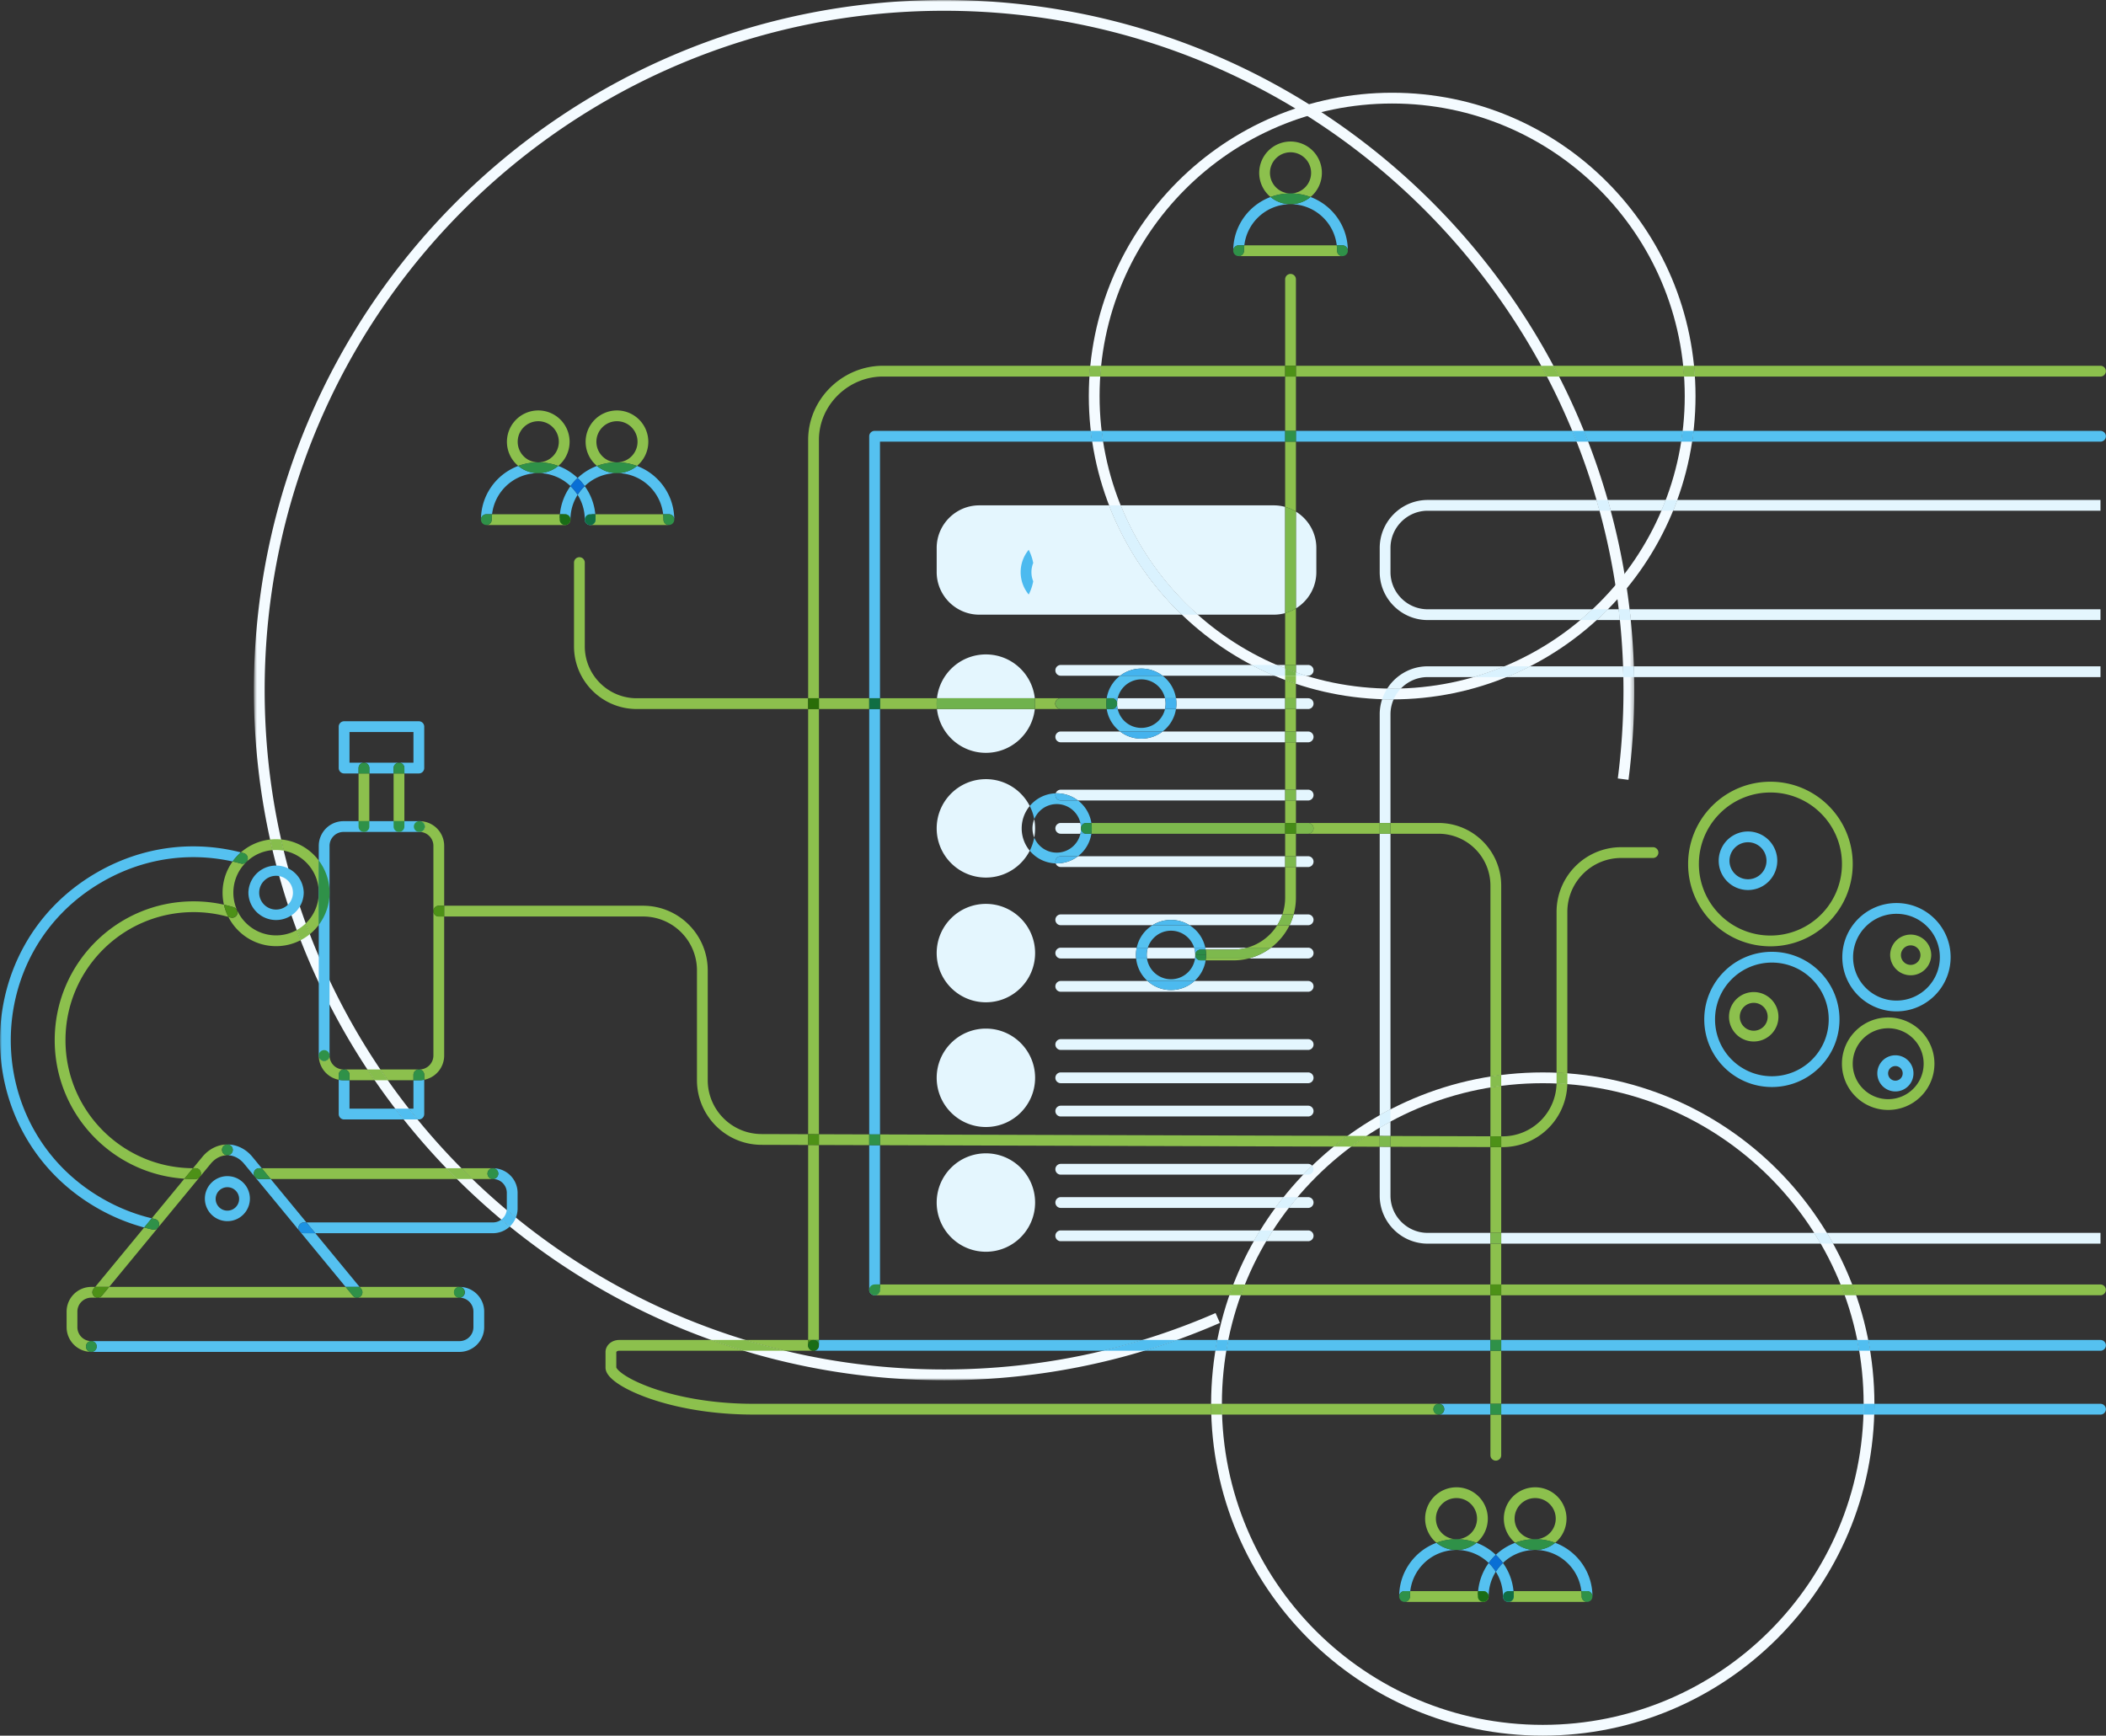 <svg width="586" height="483" viewBox="0 0 586 483" xmlns="http://www.w3.org/2000/svg" xmlns:xlink="http://www.w3.org/1999/xlink"><rect x="0" y="0" width="586" height="483" fill="#333333" stroke="none"/><defs><path id="a" d="M.643.001H384.74v384.097H.643V0z"/><path id="c" d="M0 483.999h585.966V1H0z"/></defs><g transform="translate(0 -1)" fill="none" fill-rule="evenodd"><path d="M470.283 111.217h-1.5c0 22.486-9.11 42.83-23.845 57.566-14.737 14.735-35.08 23.844-57.566 23.845-22.485 0-42.828-9.11-57.565-23.845-14.735-14.737-23.844-35.08-23.846-57.566.002-22.485 9.111-42.829 23.846-57.566 14.737-14.735 35.08-23.844 57.565-23.845 22.486.001 42.83 9.11 57.566 23.845 14.735 14.737 23.844 35.081 23.845 57.566h3c0-46.619-37.79-84.41-84.41-84.41-46.62.001-84.41 37.791-84.41 84.41 0 46.62 37.79 84.41 84.41 84.411 46.62 0 84.41-37.792 84.41-84.41h-1.5z" fill="#F4FBFF"/><g transform="translate(70 .999)"><mask id="b" fill="#fff"><use xlink:href="#a"/></mask><path d="M268.235 365.4c-23.137 10.097-48.682 15.697-75.544 15.698-52.209-.002-99.462-21.158-133.678-55.372C24.8 291.51 3.643 244.258 3.643 192.049c0-52.21 21.157-99.461 55.37-133.678C93.23 24.159 140.481 3 192.691 3c52.21 0 99.461 21.158 133.677 55.37 34.214 34.217 55.37 81.469 55.371 133.678 0 8.332-.539 16.538-1.584 24.583l2.976.387a193.912 193.912 0 0 0 1.608-24.97C384.74 85.983 298.757.002 192.691 0 86.625 0 .643 85.983.643 192.049s85.982 192.047 192.048 192.049c27.28 0 53.24-5.69 76.744-15.948l-1.199-2.75" fill="#F4FBFF" mask="url(#b)"/></g><path d="M520.06 391.717h-1.5c-.002 24.66-9.992 46.97-26.15 63.132-16.163 16.16-38.474 26.15-63.133 26.15-24.659 0-46.97-9.99-63.132-26.15-16.159-16.161-26.15-38.472-26.15-63.132.001-24.659 9.991-46.97 26.15-63.131 16.162-16.16 38.473-26.15 63.132-26.15 24.66 0 46.97 9.99 63.132 26.15 16.16 16.161 26.15 38.471 26.15 63.131h3c0-50.966-41.315-92.28-92.282-92.281-50.967 0-92.28 41.315-92.282 92.281.001 50.968 41.315 92.281 92.282 92.281s92.281-41.313 92.282-92.28h-1.5" fill="#F4FBFF"/><path d="M363.995 195.308h-3.4v3h3.4a1.5 1.5 0 0 0 0-3m-6.4 0H327.22a9.763 9.763 0 0 1 0 3h30.376v-3m-33.428 0h-13.173a6.794 6.794 0 0 0 0 3h13.173a6.78 6.78 0 0 0 .167-1.5h3-3c0-.516-.058-1.018-.167-1.5m-16.225 0H295.16l-.044.001h12.827m0 3h-12.83 12.83m56.052 6.259h-3.4v3h3.4a1.5 1.5 0 0 0 0-3m-6.4 0h-34.103a9.717 9.717 0 0 1-5.91 1.994 9.717 9.717 0 0 1-5.91-1.994H295.16a1.5 1.5 0 1 0 0 3h62.436v-3m-83.269-21.453c-7.055 0-12.864 5.336-13.611 12.194h27.223c-.747-6.857-6.556-12.194-13.612-12.194m13.612 15.193h-27.223c.747 6.856 6.556 12.193 13.61 12.193 7.057 0 12.866-5.337 13.613-12.193m76.056 22.45h-3.4v3h3.4a1.5 1.5 0 0 0 0-3m-6.4 0H295.16a1.5 1.5 0 0 0-1.42 1.01c.1-.002.2-.004.3-.004a9.71 9.71 0 0 1 5.91 1.994h57.646v-3m-56.97 9.26h-5.467a1.5 1.5 0 1 0 0 3h5.467a6.794 6.794 0 0 0 0-3m63.369 9.259h-3.4v3h3.4a1.5 1.5 0 0 0 0-3m-6.4 0H299.95a9.718 9.718 0 0 1-6.208 1.989 1.501 1.501 0 0 0 1.419 1.01h62.436v-3m-83.27-21.452c-7.562 0-13.692 6.131-13.692 13.693 0 7.562 6.13 13.693 13.692 13.693 5.323 0 9.936-3.036 12.202-7.47a9.716 9.716 0 0 1-2.242-6.223c0-2.365.842-4.533 2.242-6.22a13.691 13.691 0 0 0-12.202-7.473m13.457 11.145a6.711 6.711 0 0 0-.497 2.548c0 .904.176 1.763.497 2.548a13.8 13.8 0 0 0 0-5.096m76.211 26.498h-4.031a17.372 17.372 0 0 1-1.14 3h5.17a1.5 1.5 0 1 0 0-3m-7.168 0H295.16a1.5 1.5 0 1 0 0 3h25.529a9.713 9.713 0 0 1 5.146-1.466c1.889 0 3.652.537 5.146 1.466h24.415a14.358 14.358 0 0 0 1.43-3m7.169 9.26h-10.333a17.397 17.397 0 0 1-6.248 3h16.58a1.5 1.5 0 0 0 0-3m-16.972 0h-11.645c.037.174.069.35.097.527h7.666c1.346 0 2.647-.184 3.882-.527m-14.743 0H319.39a6.772 6.772 0 0 0-.24 3h13.368a6.772 6.772 0 0 0-.24-3m-15.986 0H295.16a1.5 1.5 0 1 0 0 3h20.97a9.783 9.783 0 0 1 .163-3m47.702 9.259h-31.617a9.723 9.723 0 0 1-6.543 2.521 9.723 9.723 0 0 1-6.543-2.52H295.16a1.5 1.5 0 1 0 0 3h68.835a1.5 1.5 0 0 0 0-3m-89.668-21.453c-7.562 0-13.692 6.13-13.692 13.693 0 7.562 6.13 13.693 13.692 13.693 7.563 0 13.693-6.131 13.693-13.693 0-7.562-6.13-13.693-13.693-13.693m89.668 37.642H295.16a1.5 1.5 0 1 0 0 3h68.835a1.5 1.5 0 1 0 0-3m0 9.259H295.16a1.5 1.5 0 1 0 0 3h68.835a1.5 1.5 0 0 0 0-3m0 9.26H295.16a1.5 1.5 0 1 0 0 3h68.835a1.5 1.5 0 0 0 0-3m-89.668-21.453c-7.562 0-13.692 6.13-13.692 13.693 0 7.562 6.13 13.693 13.692 13.693 7.563 0 13.693-6.13 13.693-13.693s-6.13-13.693-13.693-13.693m89.668 37.643H295.16a1.5 1.5 0 1 0 0 3h67.473a94.253 94.253 0 0 1 2.484-2.495 1.496 1.496 0 0 0-1.122-.505" fill="#E4F6FE"/><path d="M365.116 325.39a91.309 91.309 0 0 0-2.482 2.495h1.36a1.5 1.5 0 0 0 1.122-2.496" fill="#DAF2FE"/><path d="M363.995 334.144h-2.96a89.716 89.716 0 0 0-2.424 3h5.384a1.5 1.5 0 0 0 0-3m-6.842 0H295.16a1.5 1.5 0 1 0 0 3h59.694a91.57 91.57 0 0 1 2.299-3" fill="#E4F6FE"/><path d="M361.036 334.144h-3.883a91.57 91.57 0 0 0-2.3 3h3.758a89.716 89.716 0 0 1 2.425-3" fill="#DAF2FE"/><path d="M274.327 321.952c-7.562 0-13.692 6.13-13.692 13.692 0 7.563 6.13 13.694 13.692 13.694 7.563 0 13.693-6.131 13.693-13.694 0-7.562-6.13-13.692-13.693-13.692m80.101-180.321h-42.595a81.513 81.513 0 0 0 17.974 27.152 81.07 81.07 0 0 0 3.466 3.27h21.155c1.096 0 2.158-.15 3.167-.432v-29.557a11.75 11.75 0 0 0-3.167-.433m-45.82 0h-36.126c-6.517 0-11.848 5.331-11.848 11.847v6.727c0 6.516 5.331 11.848 11.848 11.848h56.375a84.52 84.52 0 0 1-20.249-30.422m51.987 1.743v26.936c3.4-2.089 5.681-5.844 5.681-10.105v-6.727c0-4.26-2.281-8.015-5.681-10.104" fill="#E4F6FE"/><path d="M311.833 141.631h-3.225a84.52 84.52 0 0 0 20.249 30.422h4.416a81.07 81.07 0 0 1-3.466-3.27 81.513 81.513 0 0 1-17.974-27.152" fill="#DAF2FE"/><path d="M584.465 186.422H454.627c.034 1.002.06 1.994.078 3h129.76v-3m-132.84 0h-25.882a83.664 83.664 0 0 1-6.545 3h32.507a186.46 186.46 0 0 0-.08-3m-33.02 0h-21.35c-4.723.003-8.884 2.477-11.258 6.194a78.7 78.7 0 0 0 3.823-.024l.127-.13c1.883-1.88 4.463-3.04 7.307-3.04h12.817a80.813 80.813 0 0 0 8.533-3m-34.02 9.16a13.313 13.313 0 0 0-.677 4.187v30.248h3V199.77c0-1.47.31-2.872.871-4.142l-.406.001c-.933 0-1.863-.016-2.789-.046m2.324 37.435h-3v78.323a91.073 91.073 0 0 1 3-1.625v-76.698m0 80.092a88.22 88.22 0 0 0-3 1.697v2.31l3 .01v-4.017m-3 7.007v13.622c.005 7.351 5.996 13.341 13.347 13.347h17.461v-2.999h-17.46c-2.845 0-5.425-1.162-7.308-3.042a10.307 10.307 0 0 1-3.04-7.306v-13.613l-3-.009m200.558 23.97h-76.134a90.882 90.882 0 0 1 1.736 3h74.398v-3m-79.66 0h-87.09v3h88.905a89.108 89.108 0 0 0-1.815-3" fill="#E4F6FE"/><path d="M425.744 186.422h-7.14a80.813 80.813 0 0 1-8.532 3h9.127a83.833 83.833 0 0 0 6.545-3m-35.923 6.17a83.009 83.009 0 0 1-3.823.024 13.322 13.322 0 0 0-1.414 2.966c.926.03 1.856.046 2.789.046h.405a10.438 10.438 0 0 1 2.043-3.036m64.806-6.17h-3.001c.034 1 .061 1.997.079 3h3.001a198.815 198.815 0 0 0-.079-3m-67.72 123.294a93.13 93.13 0 0 0-3 1.624v3.466a88.196 88.196 0 0 1 3-1.696v-3.394m121.425 34.37h-3.526a90.142 90.142 0 0 1 1.814 3h3.447a92.725 92.725 0 0 0-1.735-3" fill="#DAF2FE"/><path d="M584.465 140.131H466.7a82.228 82.228 0 0 1-1.159 3h118.924v-3m-120.966 0h-16.143c.285.996.562 1.997.831 3h14.103c.423-.99.826-1.99 1.21-3m-19.266 0h-46.98c-7.35.006-13.342 5.997-13.347 13.347v6.728c.005 7.35 5.996 13.341 13.347 13.347h42.484a80.704 80.704 0 0 0 3.374-3h-45.858a10.316 10.316 0 0 1-7.307-3.04 10.307 10.307 0 0 1-3.04-7.307v-6.728c0-2.844 1.16-5.424 3.04-7.306 1.883-1.88 4.463-3.04 7.307-3.04h47.826a198.24 198.24 0 0 0-.846-3m140.231 30.421h-131.03c.116.992.226 2.004.326 3h130.704v-3m-134.05 0h-3.006a84.152 84.152 0 0 1-3.12 3h6.457a197.845 197.845 0 0 0-.33-3" fill="#E4F6FE"/><path d="M466.7 140.131h-3.2a81.635 81.635 0 0 1-1.21 3h3.252c.404-.99.792-1.992 1.159-3m-19.292 30.422h-4.296a81.998 81.998 0 0 1-3.374 3h4.55a84.916 84.916 0 0 0 3.12-3m-.053-30.422h-3.122c.29.996.572 1.997.846 3h3.108c-.27-1.003-.547-2.004-.832-3m6.08 30.422h-3.021c.118.998.229 1.998.331 3h3.016c-.101-.996-.211-2.008-.326-3" fill="#DAF2FE"/><path d="M363.995 186.049h-3.4v2.073a79.84 79.84 0 0 0 2.828.927h.572a1.5 1.5 0 0 0 0-3m-6.4 0h-2.338c.773.332 1.554.653 2.339.962v-.962m-9.315 0H295.16a1.5 1.5 0 1 0 0 3h16.512a9.71 9.71 0 0 1 5.91-1.994 9.71 9.71 0 0 1 5.91 1.994h31.154a84.228 84.228 0 0 1-6.365-3" fill="#E4F6FE"/><path d="M355.257 186.049h-6.977a84.228 84.228 0 0 0 6.365 3h2.95v-2.038a82.47 82.47 0 0 1-2.338-.962m5.338 2.073v.927h2.828a79.84 79.84 0 0 1-2.828-.927" fill="#DAF2FE"/><path d="M363.995 343.404h-9.811a88.433 88.433 0 0 0-1.851 3h11.662a1.5 1.5 0 0 0 0-3m-13.357 0H295.16a1.5 1.5 0 1 0 0 3h53.708a93.623 93.623 0 0 1 1.77-3" fill="#E4F6FE"/><path d="M354.184 343.404h-3.546a91.794 91.794 0 0 0-1.77 3h3.464a90.095 90.095 0 0 1 1.852-3" fill="#DAF2FE"/><path d="M584.465 102.787H471.367c.1.996.18 1.994.244 3h112.854a1.5 1.5 0 0 0 0-3m-116.113 0h-36.104c.53.993 1.054 1.996 1.567 3h34.79a82.303 82.303 0 0 0-.253-3m-39.51 0h-68.247v3h69.844a182.888 182.888 0 0 0-1.598-3m-71.246 0h-51.202a82.303 82.303 0 0 0-.253 3h51.455v-3m-54.217 0h-57.7c-5.626 0-10.824 2.307-14.614 6.03-3.79 3.723-6.195 8.896-6.195 14.618v71.874h3v-71.874c.001-4.873 2.04-9.274 5.297-12.477 3.26-3.201 7.715-5.172 12.512-5.171h57.456c.063-1.006.145-2.004.244-3" fill="#8CC04D"/><path d="M471.367 102.787h-3.015c.102.994.187 1.996.253 3h3.006a84.607 84.607 0 0 0-.244-3m-164.974 0h-3.016c-.098.996-.18 1.994-.243 3h3.006c.066-1.004.151-2.006.253-3m125.856 0h-3.407c.54.993 1.074 1.996 1.598 3h3.375a181.381 181.381 0 0 0-1.566-3" fill="#86BD4D"/><path d="M227.87 198.308h-3V316.63l3 .01V198.31m-3 121.32v54.26h3v-54.25l-3-.01m1.754 57.26h-.509a1.527 1.527 0 0 0 .51 0" fill="#8CC04D"/><path d="M584.465 373.888h-64.628c.195.994.373 1.994.536 3h64.092a1.5 1.5 0 1 0 0-3m-67.687 0h-99.063v3h99.618a87.122 87.122 0 0 0-.555-3m-102.063 0h-72.94a89.595 89.595 0 0 0-.555 3h73.495v-3m-75.999 0h-11.224a191.416 191.416 0 0 1-9.082 3h19.77a89.49 89.49 0 0 1 .536-3m-20.753 0H227.87v1.521a1.5 1.5 0 0 1-1.245 1.48h80.322c3.716-.893 7.39-1.894 11.017-3" fill="#55C1F0"/><path d="M327.492 373.888h-9.53a188.097 188.097 0 0 1-11.016 3h11.464a191.04 191.04 0 0 0 9.082-3m192.345 0h-3.059c.202.994.387 1.994.555 3h3.04a92.11 92.11 0 0 0-.536-3m-178.062 0h-3.059a89.49 89.49 0 0 0-.536 3h3.04c.17-1.006.353-2.006.555-3" fill="#51BEF0"/><path d="M227.87 373.888h-1.5a1.5 1.5 0 0 1 1.5 1.5v-1.5m0 1.5a1.5 1.5 0 0 1-1.5 1.5h.254a1.5 1.5 0 0 0 1.245-1.479v-.02" fill="#2F9148"/><path d="M584.465 120.905H471.233a84.47 84.47 0 0 1-.397 3h113.63a1.5 1.5 0 0 0 0-3m-116.253 0h-27.485c.403.995.8 1.997 1.187 3H467.8a82.26 82.26 0 0 0 .413-3m-30.727 0h-76.89v3h78.1a182.314 182.314 0 0 0-1.21-3m-79.89 0h-51.064a84.51 84.51 0 0 0 .412 3h50.651v-3m-54.083 0h-60.15c-.396 0-.782.16-1.062.439-.279.28-.439.666-.439 1.06v72.905h3v-71.404h59.048a84.47 84.47 0 0 1-.397-3" fill="#55C1F0"/><path d="M471.233 120.905h-3.02a82.257 82.257 0 0 1-.412 3h3.035c.15-.997.282-1.992.397-3m-164.7 0h-3.02a84.47 84.47 0 0 0 .396 3h3.035a82.257 82.257 0 0 1-.412-3m134.196 0h-3.241c.411.995.814 1.996 1.209 3h3.219a185.043 185.043 0 0 0-1.187-3" fill="#51BEF0"/><path d="M244.861 198.308h-3v118.373l3 .01V198.308m-3 121.373v40.267a1.5 1.5 0 1 0 1.5-1.5h1.5V319.69l-3-.009" fill="#55C1F0"/><path d="M584.465 358.447H515.38c.384.995.75 1.99 1.1 3h67.986a1.5 1.5 0 1 0 0-3m-72.31 0h-94.44v3h95.582a86.557 86.557 0 0 0-1.143-3m-97.439 0H346.4a88.627 88.627 0 0 0-1.142 3h69.458v-3m-71.54 0H244.86v1.5a1.5 1.5 0 0 1-1.5 1.5h98.713c.35-1.01.716-2.005 1.1-3" fill="#8CC04D"/><path d="M515.38 358.447h-3.225c.398.993.78 1.991 1.142 3h3.182a90.933 90.933 0 0 0-1.1-3m-168.98 0h-3.225a94.16 94.16 0 0 0-1.1 3h3.183a88.627 88.627 0 0 1 1.142-3" fill="#86BD4D"/><path d="M244.861 358.447h-1.5a1.5 1.5 0 1 0 1.501 1.5v-1.5" fill="#2F9148"/><path d="M224.87 373.888h-17.452a187.56 187.56 0 0 0 11.018 3h7.68a1.5 1.5 0 0 1-1.246-1.479v-1.52m-26.98 0H172.3c-.967 0-1.872.31-2.582.882-.706.564-1.233 1.461-1.231 2.492v4.312c0 .508.143.961.339 1.361.375.75.945 1.376 1.677 2.015 1.284 1.104 3.109 2.215 5.463 3.315 7.047 3.28 18.854 6.38 33.634 6.385h127.44a95.29 95.29 0 0 1-.045-2.934v-.066H209.588c-11.657 0-21.403-2.006-28.17-4.406-3.381-1.198-6.02-2.5-7.736-3.65-.857-.572-1.481-1.11-1.833-1.517a2.3 2.3 0 0 1-.331-.465l-.031-.076v-4.274c.002-.008-.01-.047.12-.162.125-.104.374-.213.685-.213h34.679a190.244 190.244 0 0 1-9.081-3m202.486 17.763h-60.381v.066c0 .982.016 1.961.047 2.934h60.334a1.5 1.5 0 1 1 0-3" fill="#8CC04D"/><path d="M207.418 373.888h-9.529a190.282 190.282 0 0 0 9.082 3h11.464a187.74 187.74 0 0 1-11.017-3m132.577 17.764h-3v.066c0 .983.016 1.958.046 2.934h3a92.27 92.27 0 0 1-.046-2.934v-.066" fill="#86BD4D"/><path d="M226.37 373.888h-1.5v1.521a1.5 1.5 0 0 0 1.246 1.48h.254a1.5 1.5 0 1 1 0-3" fill="#4D9117"/><path d="M226.37 373.888a1.5 1.5 0 1 0-.002 2.999 1.5 1.5 0 0 0 .002-2.999" fill="#1A6D16"/><path d="M584.465 391.652h-62.907v.066c0 .983-.015 1.958-.046 2.934h62.953a1.5 1.5 0 1 0 0-3m-65.906 0H417.715v3h100.796c.032-.974.048-1.953.048-2.934h3-3v-.066m-103.844 0h-14.339a1.5 1.5 0 0 1 0 3h14.34v-3" fill="#55C1F0"/><path d="M521.559 391.652h-3v.066h3v-.066m0 .066h-3c0 .98-.016 1.96-.047 2.934h3c.032-.976.047-1.951.047-2.934" fill="#51BEF0"/><path d="M400.376 391.652a1.5 1.5 0 1 0-.001 2.998 1.5 1.5 0 0 0 .001-2.998" fill="#2F9148"/><path d="M155.334 130.66a8.683 8.683 0 0 1-5.56 2.002 8.688 8.688 0 0 1-5.563-2.003c-6.062 2.257-10.38 8.097-10.382 14.946a1.5 1.5 0 0 1 1.501-1.499h1.587a12.905 12.905 0 0 1 3.703-7.653 12.899 12.899 0 0 1 9.154-3.79 12.887 12.887 0 0 1 8.969 3.612 16.062 16.062 0 0 1 1.98-2.258 15.933 15.933 0 0 0-5.389-3.358m7.368 5.615l-.183.18a13.07 13.07 0 0 0-1.797 2.246 12.863 12.863 0 0 1 1.994 6.905 1.5 1.5 0 1 0 1.5-1.499h1.43a15.86 15.86 0 0 0-2.944-7.832" fill="#55C1F0"/><path d="M155.799 144.106h-18.883c-.056.492-.086.992-.086 1.5a1.5 1.5 0 0 1-1.5 1.5h21.899a1.5 1.5 0 1 0-1.5-1.5c0-.506.024-1.006.07-1.5" fill="#8CC04D"/><path d="M136.916 144.106h-1.586a1.5 1.5 0 1 0 1.5 1.5c0-.508.03-1.008.086-1.5" fill="#2F9148"/><path d="M149.773 115.22a8.723 8.723 0 0 0-5.562 15.44 15.947 15.947 0 0 1 5.562-.998c1.956.001 3.83.353 5.561.997a8.703 8.703 0 0 0 3.16-6.718h-2.999a5.698 5.698 0 0 1-1.676 4.046 5.698 5.698 0 0 1-4.046 1.675 5.696 5.696 0 0 1-4.046-1.675 5.699 5.699 0 0 1-1.676-4.046 5.697 5.697 0 0 1 1.676-4.046 5.697 5.697 0 0 1 4.046-1.676 5.699 5.699 0 0 1 4.046 1.676 5.696 5.696 0 0 1 1.675 4.046h3.001a8.722 8.722 0 0 0-8.722-8.722" fill="#8CC04D"/><path d="M149.773 129.663c-1.957 0-3.83.352-5.562.997a8.688 8.688 0 0 0 5.562 2.003 8.683 8.683 0 0 0 5.561-2.003 15.918 15.918 0 0 0-5.56-.997" fill="#2F9148"/><path d="M166.11 130.66a15.933 15.933 0 0 0-5.387 3.357 16.039 16.039 0 0 1 1.979 2.257 12.895 12.895 0 0 1 8.97-3.612 12.899 12.899 0 0 1 9.153 3.791 12.905 12.905 0 0 1 3.704 7.653h1.587a1.5 1.5 0 0 1 1.499 1.448c-.022-6.828-4.334-12.644-10.382-14.895a8.683 8.683 0 0 1-5.561 2.003 8.685 8.685 0 0 1-5.561-2.003m-7.368 5.616a15.853 15.853 0 0 0-2.944 7.831h1.43a1.5 1.5 0 0 1 1.5 1.5c0-2.543.73-4.908 1.994-6.906a13.075 13.075 0 0 0-1.98-2.425" fill="#55C1F0"/><path d="M160.723 134.017a16.062 16.062 0 0 0-1.98 2.258l.182.178c.679.68 1.283 1.433 1.798 2.247a13.07 13.07 0 0 1 1.797-2.247c.06-.06.12-.119.182-.178a15.991 15.991 0 0 0-1.98-2.258" fill="#096FD5"/><path d="M157.228 144.106h-1.43c-.046.494-.069.994-.07 1.5a1.5 1.5 0 1 0 1.5-1.5" fill="#1A6D16"/><path d="M184.53 144.106h-18.884c.046.494.07.994.07 1.5a1.5 1.5 0 0 1-1.499 1.5h21.898a1.5 1.5 0 0 1-1.5-1.5c0-.508-.029-1.008-.086-1.5" fill="#8CC04D"/><path d="M165.647 144.106h-1.43a1.5 1.5 0 1 0 1.5 1.5c0-.506-.025-1.006-.07-1.5" fill="#106E44"/><path d="M187.615 145.554v.001" fill="#8CC04D"/><path d="M186.115 144.106h-1.585c.055.492.085.992.085 1.5a1.5 1.5 0 1 0 3 0v-.052a1.5 1.5 0 0 0-1.5-1.448" fill="#2F9148"/><path d="M171.672 115.22a8.722 8.722 0 0 0-5.561 15.44 15.941 15.941 0 0 1 5.56-.998c1.957.001 3.83.353 5.562.997a8.703 8.703 0 0 0 3.16-6.718h-3a5.703 5.703 0 0 1-1.675 4.046 5.696 5.696 0 0 1-4.046 1.675 5.698 5.698 0 0 1-4.046-1.675 5.694 5.694 0 0 1-1.675-4.046c0-1.585.637-3.006 1.675-4.046a5.699 5.699 0 0 1 4.046-1.676 5.697 5.697 0 0 1 4.046 1.676 5.701 5.701 0 0 1 1.676 4.046h2.999a8.722 8.722 0 0 0-8.721-8.722" fill="#8CC04D"/><path d="M171.672 129.663c-1.956 0-3.83.353-5.561.997a8.683 8.683 0 0 0 5.56 2.003 8.683 8.683 0 0 0 5.562-2.003 15.918 15.918 0 0 0-5.561-.997" fill="#2F9148"/><path d="M323.491 189.049h-11.82a9.748 9.748 0 0 0-3.728 6.26h3.052a6.735 6.735 0 0 1 1.811-3.276 6.727 6.727 0 0 1 4.775-1.978 6.726 6.726 0 0 1 4.775 1.978 6.736 6.736 0 0 1 1.812 3.276h3.052a9.754 9.754 0 0 0-3.729-6.26m3.73 9.26h-3.053a6.746 6.746 0 0 1-1.812 3.275 6.726 6.726 0 0 1-4.775 1.978 6.727 6.727 0 0 1-4.775-1.978 6.736 6.736 0 0 1-1.81-3.275h-3.053a9.751 9.751 0 0 0 3.728 6.259h11.82a9.756 9.756 0 0 0 3.73-6.26" fill="#55C1F0"/><path d="M327.22 195.308h-3.052c.109.482.167.984.167 1.5h3a9.9 9.9 0 0 0-.115-1.5m-16.225 0h-3.052v.001h1.386a1.499 1.499 0 1 1 0 3h-1.386 3.052a6.78 6.78 0 0 1 0-3m16.34 1.5h-3a6.78 6.78 0 0 1-.167 1.5h3.052a9.89 9.89 0 0 0 .115-1.5m-3.844 7.759h-11.82a9.717 9.717 0 0 0 5.91 1.994 9.717 9.717 0 0 0 5.91-1.994m-5.909-17.513a9.71 9.71 0 0 0-5.91 1.994h11.82a9.71 9.71 0 0 0-5.91-1.994" fill="#44B3EE"/><path d="M161.219 156.06a1.5 1.5 0 0 0-1.5 1.5v23.292c0 9.642 7.815 17.456 17.457 17.457h47.694v-3h-47.695a14.407 14.407 0 0 1-10.223-4.234 14.407 14.407 0 0 1-4.233-10.222V157.56a1.5 1.5 0 0 0-1.5-1.5zm66.65 42.249h13.993v-3h-13.993v3zm16.993-3v3h15.854a13.767 13.767 0 0 1 0-3H244.86zm43.076 0a13.766 13.766 0 0 1 0 3h7.175a1.5 1.5 0 0 1 .002-3h-7.177z" fill="#8CC04D"/><path d="M295.116 195.31a1.5 1.5 0 0 0-.002 2.998h12.829a9.877 9.877 0 0 1 0-2.999h-12.827m-34.401 0a13.753 13.753 0 0 0 0 2.999h27.223a13.734 13.734 0 0 0 0-3h-27.223" fill="#70B24D"/><mask id="d" fill="#fff"><use xlink:href="#c"/></mask><path fill="#2A6D07" mask="url(#d)" d="M224.87 198.308h3v-3h-3z"/><path fill="#106E44" mask="url(#d)" d="M241.861 198.308h3v-3h-3z"/><path d="M307.943 195.31a9.763 9.763 0 0 0 0 2.998h1.385a1.5 1.5 0 1 0 0-2.999h-1.385" fill="#268748" mask="url(#d)"/><path d="M353.535 55.822c-6.063 2.257-10.382 8.096-10.383 14.946a1.5 1.5 0 0 1 1.5-1.5h1.586a12.898 12.898 0 0 1 3.705-7.652 12.895 12.895 0 0 1 9.153-3.791 12.894 12.894 0 0 1 9.15 3.79 12.893 12.893 0 0 1 3.707 7.654h1.586a1.5 1.5 0 0 1 1.5 1.499c-.001-6.85-4.32-12.69-10.382-14.946a8.685 8.685 0 0 1-5.561 2.003 8.694 8.694 0 0 1-5.561-2.003" fill="#55C1F0" mask="url(#d)"/><path d="M371.953 69.268h-25.715c-.056.492-.085.992-.086 1.5a1.5 1.5 0 0 1-1.5 1.5h28.887a1.5 1.5 0 0 1-1.5-1.5c0-.508-.03-1.008-.086-1.5" fill="#8CC04D" mask="url(#d)"/><path d="M373.54 69.268h-1.587c.056.492.086.992.086 1.5a1.5 1.5 0 1 0 1.5-1.5m-27.3 0h-1.587a1.5 1.5 0 1 0 1.5 1.5c.001-.508.03-1.008.086-1.5" fill="#2F9148" mask="url(#d)"/><path d="M359.096 40.382a8.723 8.723 0 0 0-5.561 15.44 15.941 15.941 0 0 1 5.56-.997c1.957 0 3.83.353 5.562.997a8.703 8.703 0 0 0 3.16-6.718h-3a5.696 5.696 0 0 1-1.675 4.045 5.699 5.699 0 0 1-4.046 1.676 5.7 5.7 0 0 1-4.046-1.675 5.7 5.7 0 0 1-1.676-4.046 5.695 5.695 0 0 1 1.676-4.046 5.693 5.693 0 0 1 4.046-1.676c1.585 0 3.005.638 4.046 1.676a5.694 5.694 0 0 1 1.675 4.046h3a8.722 8.722 0 0 0-8.721-8.722" fill="#8CC04D" mask="url(#d)"/><path d="M359.096 54.825c-1.956 0-3.83.353-5.561.997a8.694 8.694 0 0 0 5.56 2.003 8.683 8.683 0 0 0 5.562-2.003 15.918 15.918 0 0 0-5.561-.997" fill="#2F9148" mask="url(#d)"/><path d="M330.98 258.467h-10.29a9.764 9.764 0 0 0-4.396 6.26h3.098a6.75 6.75 0 0 1 1.669-2.749 6.727 6.727 0 0 1 4.775-1.978 6.73 6.73 0 0 1 4.775 1.978 6.75 6.75 0 0 1 1.669 2.75h3.098a9.764 9.764 0 0 0-4.396-6.26m1.965 9.258h-.427a6.732 6.732 0 0 1-1.91 3.803 6.73 6.73 0 0 1-4.774 1.978 6.727 6.727 0 0 1-4.775-1.978 6.732 6.732 0 0 1-1.91-3.803h-3.02a9.728 9.728 0 0 0 3.162 6.26h13.086a9.734 9.734 0 0 0 3.095-5.732h-1.384c-.458 0-.868-.205-1.143-.528" fill="#55C1F0" mask="url(#d)"/><path d="M325.835 257a9.702 9.702 0 0 0-5.146 1.468h10.292a9.704 9.704 0 0 0-5.146-1.467m9.542 7.726h-3.098a6.74 6.74 0 0 1 .309 2.027 1.5 1.5 0 0 1 1.5-1.5h1.385a9.22 9.22 0 0 0-.096-.527m-15.986 0h-3.098a9.81 9.81 0 0 0-.163 3h3.02a6.772 6.772 0 0 1 .24-3m13.198 2.027c0 .33-.024.655-.07.973h.428a1.497 1.497 0 0 1-.358-.973m-.21 7.232h-13.086a9.723 9.723 0 0 0 6.543 2.521 9.723 9.723 0 0 0 6.543-2.52" fill="#4CBAEF" mask="url(#d)"/><path d="M359.096 77.23a1.5 1.5 0 0 0-1.5 1.5v24.057h3V78.73a1.5 1.5 0 0 0-1.5-1.5zm-1.5 43.675h3v-15.118h-3v15.118zm3 3h-3v18.159c1.067.298 2.074.743 3 1.31v-19.47zm0 46.405a11.815 11.815 0 0 1-3 1.31v14.429h3v-15.74zm-3 19.915v5.083h3v-4.016a82.65 82.65 0 0 1-3-1.067zm0 14.343h3v-6.26h-3v6.26zm0 16.19h3v-13.19h-3v13.19zm0 9.26h3v-6.26h-3v6.26z" fill="#8CC04D" mask="url(#d)"/><path d="M360.595 189.049h-3v1.177c.993.374 1.99.729 3 1.066v-2.243" fill="#86BD4D" mask="url(#d)"/><path fill="#7DB94D" mask="url(#d)" d="M357.595 198.308h3v-3h-3zm0 9.26h3v-3h-3zm0 16.19h3v-3h-3zm.001-81.694v29.557a11.815 11.815 0 0 0 3-1.311v-26.935a11.815 11.815 0 0 0-3-1.311m2.999 43.985h-3v.962c.991.39 1.99.76 3 1.111v-2.073"/><path d="M357.596 187.011v2.038h3v-.927a79.03 79.03 0 0 1-3-1.111" fill="#78B64D" mask="url(#d)"/><path fill="#4D9117" mask="url(#d)" d="M357.595 105.787h3v-3h-3z"/><path fill="#2F9148" mask="url(#d)" d="M357.595 123.905h3v-3h-3z"/><path d="M357.595 239.277h3v-6.26h-3v6.26zm3 3h-3v8.521c0 1.635-.271 3.205-.77 4.669h3.138c.412-1.486.632-3.052.632-4.669v-8.521zm-1.771 16.19h-3.428a14.583 14.583 0 0 1-2.035 2.553 14.451 14.451 0 0 1-6.34 3.707h6.641a17.536 17.536 0 0 0 5.162-6.26zm-11.411 9.26H335.54c-.018.177-.04.353-.067.527h7.666c1.475 0 2.906-.183 4.274-.527z" fill="#8CC04D" mask="url(#d)"/><path fill="#7DB94D" mask="url(#d)" d="M357.595 242.277h3v-3h-3zm2.368 13.19h-3.138a14.358 14.358 0 0 1-1.43 3h3.43c.466-.954.85-1.957 1.138-3m-6.301 9.26h-6.64a14.483 14.483 0 0 1-3.882.527h-7.666a9.89 9.89 0 0 1 .066 2.473h11.874a17.397 17.397 0 0 0 6.248-3"/><path d="M335.473 265.254h-1.385a1.5 1.5 0 0 0-1.5 1.5h3a9.9 9.9 0 0 0-.115-1.5" fill="#2A8C48" mask="url(#d)"/><path d="M335.54 267.726h-2.594c.275.324.685.527 1.143.527h1.384c.027-.173.049-.35.067-.526" fill="#2F9148" mask="url(#d)"/><path d="M335.588 266.754h-3c0 .37.135.71.358.973h2.594c.032-.32.048-.645.048-.973" fill="#2A8C48" mask="url(#d)"/><path d="M400.26 230.018h-13.353v3h13.352a14.4 14.4 0 0 1 10.222 4.234 14.407 14.407 0 0 1 4.234 10.222v53.104a95.35 95.35 0 0 1 3-.425v-52.68c0-9.64-7.815-17.454-17.456-17.455m-16.352 0h-23.312 3.4a1.5 1.5 0 1 1 0 3h19.912v-3m33.808 73.159a89.49 89.49 0 0 0-3 .44v13.594l3 .009v-14.043" fill="#8CC04D" mask="url(#d)"/><path d="M417.715 300.153a89.81 89.81 0 0 0-3 .425v3.039a89.49 89.49 0 0 1 3-.44v-3.024" fill="#86BD4D" mask="url(#d)"/><path d="M363.995 230.018h-3.4v3h3.4a1.5 1.5 0 0 0 0-3m19.912 3h3v-3h-3zm-26.311-3h-53.918a9.89 9.89 0 0 1 0 3h53.918v-3" fill="#7DB94D" mask="url(#d)"/><path d="M414.716 320.21v23.875h3V320.22l-3-.009zm0 38.237h3v-11.362h-3v11.362zm0 15.441h3v-12.44h-3v12.44zm0 17.763h3v-14.764h-3v14.764zm3 3h-3v11.318a1.5 1.5 0 1 0 3 0v-11.318z" fill="#8CC04D" mask="url(#d)"/><path fill="#7DB94D" mask="url(#d)" d="M414.715 347.086h3v-3h-3z"/><path fill="#2F9148" mask="url(#d)" d="M414.715 376.888h3v-3h-3z"/><path fill="#4D9117" mask="url(#d)" d="M414.715 361.447h3v-3h-3z"/><path fill="#2F9148" mask="url(#d)" d="M414.715 394.652h3v-3h-3z"/><path fill="#458B17" mask="url(#d)" d="M357.595 233.018h3v-3h-3z"/><path d="M293.74 221.769a9.732 9.732 0 0 0-7.211 3.527 13.617 13.617 0 0 1 1.254 3.673 6.786 6.786 0 0 1 1.482-2.227 6.726 6.726 0 0 1 4.775-1.978 6.727 6.727 0 0 1 4.775 1.978 6.727 6.727 0 0 1 1.81 3.276h3.053a9.75 9.75 0 0 0-3.728-6.26h-4.791a1.5 1.5 0 0 1-1.418-1.99m9.938 11.25h-3.053a6.728 6.728 0 0 1-1.811 3.275 6.723 6.723 0 0 1-4.775 1.978 6.721 6.721 0 0 1-4.775-1.978 6.786 6.786 0 0 1-1.482-2.227 13.617 13.617 0 0 1-1.254 3.673 9.729 9.729 0 0 0 7.212 3.527 1.5 1.5 0 0 1 1.418-1.989h4.79a9.751 9.751 0 0 0 3.73-6.26" fill="#55C1F0" mask="url(#d)"/><path d="M294.04 221.764c-.1 0-.2.002-.3.005a1.5 1.5 0 0 0 1.419 1.989h4.79a9.71 9.71 0 0 0-5.91-1.994m8.254 8.254h-1.667c.109.482.167.984.167 1.5a1.5 1.5 0 0 1 1.5-1.5m-1.5 1.5c0 .516-.058 1.018-.167 1.5h3.052-1.385a1.5 1.5 0 0 1-1.5-1.5m-.844 7.759h-4.79a1.5 1.5 0 0 0-1.418 1.989 9.722 9.722 0 0 0 6.208-1.989M286.242 154a9.718 9.718 0 0 0-2.242 6.222 9.719 9.719 0 0 0 2.242 6.221 13.62 13.62 0 0 0 1.255-3.673 6.734 6.734 0 0 1-.497-2.548c0-.904.177-1.764.497-2.549a13.62 13.62 0 0 0-1.255-3.673" fill="#4CBAEF" mask="url(#d)"/><path d="M303.678 230.018h-1.385a1.5 1.5 0 0 0-1.5 1.5h3c0-.51-.039-1.011-.115-1.5m.115 1.5h-3a1.5 1.5 0 0 0 1.5 1.5h1.385c.076-.49.115-.99.115-1.5" fill="#2A8C48" mask="url(#d)"/><path d="M399.705 430.329c-6.063 2.257-10.381 8.096-10.382 14.946a1.5 1.5 0 0 1 1.5-1.5h1.586a12.898 12.898 0 0 1 3.705-7.652 12.895 12.895 0 0 1 9.152-3.791 12.893 12.893 0 0 1 8.97 3.612 16.103 16.103 0 0 1 1.979-2.257 15.923 15.923 0 0 0-5.388-3.358 8.689 8.689 0 0 1-5.561 2.003 8.689 8.689 0 0 1-5.561-2.003m18.49 5.616l-.182.178a13.075 13.075 0 0 0-1.798 2.247 12.873 12.873 0 0 1 1.995 6.905 1.5 1.5 0 1 0 1.499-1.5h1.43a15.863 15.863 0 0 0-2.944-7.83" fill="#55C1F0" mask="url(#d)"/><path d="M411.291 443.775h-18.883c-.056.492-.086.992-.086 1.5a1.5 1.5 0 0 1-1.499 1.5h21.898a1.5 1.5 0 1 0-1.5-1.5c0-.506.024-1.006.07-1.5" fill="#8CC04D" mask="url(#d)"/><path d="M392.408 443.775h-1.585a1.5 1.5 0 1 0 1.5 1.5c0-.508.028-1.008.085-1.5" fill="#2F9148" mask="url(#d)"/><path d="M405.266 414.888a8.722 8.722 0 0 0-5.561 15.44 15.918 15.918 0 0 1 5.56-.996c1.957 0 3.83.352 5.562.996a8.707 8.707 0 0 0 3.16-6.718h-3a5.699 5.699 0 0 1-1.675 4.046 5.701 5.701 0 0 1-4.046 1.676 5.703 5.703 0 0 1-4.046-1.676 5.698 5.698 0 0 1-1.675-4.046c0-1.585.638-3.006 1.675-4.046a5.699 5.699 0 0 1 4.046-1.676 5.697 5.697 0 0 1 4.046 1.676 5.697 5.697 0 0 1 1.676 4.046h3a8.724 8.724 0 0 0-8.722-8.722" fill="#8CC04D" mask="url(#d)"/><path d="M405.266 429.332c-1.956 0-3.83.353-5.561.997a8.689 8.689 0 0 0 5.56 2.003 8.689 8.689 0 0 0 5.562-2.003 15.918 15.918 0 0 0-5.561-.997" fill="#2F9148" mask="url(#d)"/><path d="M432.726 430.329a8.69 8.69 0 0 1-5.56 2.003 8.699 8.699 0 0 1-5.563-2.003 15.949 15.949 0 0 0-5.388 3.358 16.062 16.062 0 0 1 1.98 2.258 12.888 12.888 0 0 1 8.97-3.613 12.895 12.895 0 0 1 9.152 3.79 12.898 12.898 0 0 1 3.705 7.654h1.586a1.5 1.5 0 0 1 1.5 1.499c0-6.85-4.319-12.69-10.382-14.946m-18.49 5.615a15.86 15.86 0 0 0-2.945 7.832h1.431c.828 0 1.5.67 1.5 1.499a12.88 12.88 0 0 1 1.993-6.905 13.07 13.07 0 0 0-1.797-2.247l-.182-.18" fill="#55C1F0" mask="url(#d)"/><path d="M416.215 433.687a15.991 15.991 0 0 0-1.979 2.257c.061.06.122.118.182.18a13.025 13.025 0 0 1 1.797 2.245 13.025 13.025 0 0 1 1.98-2.425 16.062 16.062 0 0 0-1.98-2.257" fill="#096FD5" mask="url(#d)"/><path d="M412.722 443.775h-1.43c-.047.494-.07.994-.07 1.5a1.5 1.5 0 1 0 1.5-1.5" fill="#1A6D16" mask="url(#d)"/><path d="M440.022 443.775h-18.883c.047.494.07.994.07 1.5a1.5 1.5 0 0 1-1.5 1.5h21.899a1.5 1.5 0 0 1-1.5-1.5c0-.508-.029-1.008-.086-1.5" fill="#8CC04D" mask="url(#d)"/><path d="M421.14 443.775h-1.43a1.5 1.5 0 1 0 1.5 1.5c0-.506-.025-1.006-.07-1.5" fill="#106E44" mask="url(#d)"/><path d="M441.608 443.775h-1.586c.057.492.086.992.086 1.5a1.5 1.5 0 1 0 1.5-1.5" fill="#2F9148" mask="url(#d)"/><path d="M427.165 414.888a8.723 8.723 0 0 0-5.562 15.44 15.923 15.923 0 0 1 5.562-.996c1.956 0 3.83.352 5.561.996a8.703 8.703 0 0 0 3.16-6.718h-3a5.698 5.698 0 0 1-1.675 4.046 5.705 5.705 0 0 1-4.046 1.676 5.701 5.701 0 0 1-4.046-1.676 5.699 5.699 0 0 1-1.676-4.046 5.697 5.697 0 0 1 1.676-4.046 5.697 5.697 0 0 1 4.046-1.676 5.7 5.7 0 0 1 4.046 1.676 5.698 5.698 0 0 1 1.675 4.046h3a8.722 8.722 0 0 0-8.721-8.722" fill="#8CC04D" mask="url(#d)"/><path d="M427.165 429.332c-1.957 0-3.83.352-5.562.997a8.699 8.699 0 0 0 5.562 2.003 8.689 8.689 0 0 0 5.561-2.003 15.895 15.895 0 0 0-5.561-.997" fill="#2F9148" mask="url(#d)"/><path d="M451.125 236.758c-9.945.001-18.005 8.061-18.007 18.007v44.749a95.84 95.84 0 0 1 3 .171v-44.92a14.954 14.954 0 0 1 4.396-10.61 14.957 14.957 0 0 1 10.611-4.397h8.863a1.5 1.5 0 0 0 0-2.999h-8.863m-18.01 65.758a15.007 15.007 0 0 1-15.002 14.704h-.05l-.347-.002v3l.34.002h.007l.05-.002a18.004 18.004 0 0 0 17.999-17.526 87.105 87.105 0 0 0-2.996-.176" fill="#8CC04D" mask="url(#d)"/><path d="M433.119 299.514v2.7c0 .1-.001.202-.003.302a92.46 92.46 0 0 1 2.996.177c.005-.16.007-.32.007-.48v-2.528a92.89 92.89 0 0 0-3-.171" fill="#86BD4D" mask="url(#d)"/><path d="M178.924 253.047h-55.33v3h55.33c4.149 0 7.89 1.677 10.61 4.395a14.948 14.948 0 0 1 4.396 10.611v30.53c.002 9.924 8.029 17.975 17.952 18.006l12.988.04v-3l-12.978-.04c-8.27-.024-14.962-6.736-14.961-15.006v-30.53c-.002-9.945-8.061-18.005-18.007-18.006m48.946 63.591v3l13.992.043v-3l-13.992-.043m16.99.052v3l126.244.387a91.448 91.448 0 0 1 3.88-2.988l-130.123-.399m135.365.415a89.734 89.734 0 0 0-4.26 2.986l7.94.025v-3l-3.68-.01m6.68.02v3l27.81.084v-3l-27.81-.085" fill="#8CC04D" mask="url(#d)"/><path d="M374.984 317.09a91.448 91.448 0 0 0-3.88 2.987l4.863.015a89.029 89.029 0 0 1 4.259-2.987l-5.242-.016" fill="#86BD4D" mask="url(#d)"/><path fill="#7DB94D" mask="url(#d)" d="M383.907 317.116v3l3 .01v-3z"/><path fill="#4D9117" mask="url(#d)" d="M224.87 316.63v3l3 .008v-3z"/><path fill="#2F9148" mask="url(#d)" d="M241.861 316.681v3l3 .01v-3z"/><path fill="#4D9117" mask="url(#d)" d="M414.716 317.21v3l3 .01v-3z"/><path d="M137.146 326.092a1.5 1.5 0 1 1 0 3 3.85 3.85 0 0 1 2.742 1.137 3.858 3.858 0 0 1 1.137 2.743v4.33c0 .143-.008.286-.024.426.841.709 1.69 1.41 2.543 2.104.31-.784.48-1.637.48-2.53v-4.33a6.88 6.88 0 0 0-6.878-6.88m2.354 14.293c-.654.5-1.464.795-2.354.796H85.267l2.473 3h49.406a6.86 6.86 0 0 0 4.704-1.86 190.098 190.098 0 0 1-2.35-1.937" fill="#55C1F0" mask="url(#d)"/><path d="M141.002 337.729a3.858 3.858 0 0 1-1.502 2.656c.778.65 1.562 1.297 2.35 1.936a6.877 6.877 0 0 0 1.694-2.49 188.902 188.902 0 0 1-2.542-2.102" fill="#51BEF0" mask="url(#d)"/><path d="M137.146 326.092h-8.763a187.994 187.994 0 0 0 3.04 3h5.723a1.5 1.5 0 0 1 0-3m-12.953 0h-51.36l2.472 3h51.834a193.785 193.785 0 0 1-2.946-3" fill="#8CC04D" mask="url(#d)"/><path d="M128.383 326.092h-4.19a193.72 193.72 0 0 0 2.945 3h4.285a199.218 199.218 0 0 1-3.04-3" fill="#86BD4D" mask="url(#d)"/><path d="M70.883 328.444c.048.07.103.136.162.197l-.162-.197" fill="#8CC04D" mask="url(#d)"/><path d="M137.146 326.092a1.5 1.5 0 1 0 0 3 1.5 1.5 0 0 0 0-3" fill="#2F9148" mask="url(#d)"/><path d="M53.774 236.527c-8.97 0-18.185 2.291-26.847 7.293-8.96 5.172-15.706 12.307-20.195 20.408C2.242 272.33 0 281.395 0 290.46c0 9.063 2.242 18.13 6.732 26.231 4.49 8.101 11.234 15.236 20.195 20.408a54.684 54.684 0 0 0 13.188 5.491l2.11-2.559c-4.666-1.116-9.3-2.934-13.798-5.53-8.49-4.903-14.834-11.623-19.07-19.265-4.236-7.64-6.358-16.207-6.358-24.776 0-8.569 2.122-17.136 6.357-24.777 4.237-7.64 10.581-14.36 19.071-19.264 8.21-4.738 16.885-6.89 25.347-6.89 3.712 0 7.382.414 10.951 1.21a14.97 14.97 0 0 1 2.304-2.532 53.354 53.354 0 0 0-13.255-1.679m14.734 4.395" fill="#55C1F0" mask="url(#d)"/><path d="M53.855 251.827c-21.337 0-38.633 17.296-38.633 38.633 0 20.48 15.935 37.238 36.084 38.55l2.405-2.917c-9.788-.04-18.631-4.018-25.052-10.437-6.451-6.453-10.436-15.352-10.438-25.196.002-9.844 3.986-18.743 10.438-25.196 6.453-6.451 15.352-10.437 25.196-10.437 3.36 0 6.61.465 9.69 1.333a14.788 14.788 0 0 1-1.236-3.405 38.751 38.751 0 0 0-8.454-.928m1.78 76.647l-.11.133c.04-.042.077-.087.11-.133" fill="#8CC04D" mask="url(#d)"/><path d="M91.698 294.731v-58.338a3.859 3.859 0 0 1 1.136-2.743 3.863 3.863 0 0 1 2.742-1.136h21.14a1.499 1.499 0 1 0 0-3h-21.14a6.88 6.88 0 0 0-6.878 6.88v58.337a1.5 1.5 0 0 0 3 0" fill="#55C1F0" mask="url(#d)"/><path d="M116.716 229.515a1.5 1.5 0 1 1 0 3c1.075 0 2.035.432 2.742 1.136a3.86 3.86 0 0 1 1.137 2.742v18.155a1.5 1.5 0 0 1 1.5-1.5h1.5v-16.655a6.879 6.879 0 0 0-6.879-6.878m3.88 25.033v40.184a3.86 3.86 0 0 1-1.138 2.74 3.86 3.86 0 0 1-2.742 1.138h-10.88a194.135 194.135 0 0 0 2.065 2.999h7.142v-1.5h.001a1.5 1.5 0 1 1 3 0v1.372a6.878 6.878 0 0 0 5.55-6.75v-38.684h-1.5a1.499 1.499 0 0 1-1.499-1.5m-28.898 40.185a1.5 1.5 0 0 1-3 0 6.88 6.88 0 0 0 5.551 6.749v-1.371a1.5 1.5 0 0 1 3 0v1.499h7a189.14 189.14 0 0 1-2.017-3h-6.655a3.86 3.86 0 0 1-2.743-1.136 3.858 3.858 0 0 1-1.136-2.741" fill="#8CC04D" mask="url(#d)"/><path d="M105.836 298.61h-3.605a189.227 189.227 0 0 0 2.017 3h3.653a187.443 187.443 0 0 1-2.065-3" fill="#86BD4D" mask="url(#d)"/><path d="M123.595 253.047h-1.5a1.5 1.5 0 1 0 0 3h1.5v-3" fill="#4D9117" mask="url(#d)"/><path d="M116.716 229.515a1.5 1.5 0 1 0-.001 2.998 1.5 1.5 0 0 0 .001-2.998M90.197 293.23a1.5 1.5 0 1 0 .002 3.001 1.5 1.5 0 0 0-.002-3.001" fill="#2F9148" mask="url(#d)"/><path d="M127.851 359.122h-27.798l.45.546a1.5 1.5 0 0 1-1.117 2.454h28.465a1.5 1.5 0 1 1 0-3m-31.686 0H30.378l-2.023 2.454a1.499 1.499 0 0 1-1.117.546h72.066a1.499 1.499 0 0 1-1.116-.546l-2.023-2.454m-69.676 0h-1.076A6.88 6.88 0 0 0 18.534 366v4.33a6.88 6.88 0 0 0 6.88 6.879 1.5 1.5 0 1 1 0-3 3.863 3.863 0 0 1-2.744-1.136 3.863 3.863 0 0 1-1.136-2.743V366a3.863 3.863 0 0 1 1.136-2.743 3.859 3.859 0 0 1 2.743-1.136h1.744a1.5 1.5 0 0 1-1.118-2.454l.45-.546" fill="#8CC04D" mask="url(#d)"/><path d="M127.851 359.122a1.5 1.5 0 0 1 0 3c1.075 0 2.036.432 2.742 1.136A3.86 3.86 0 0 1 131.73 366v4.33a3.86 3.86 0 0 1-1.137 2.743 3.859 3.859 0 0 1-2.742 1.136H25.413a1.5 1.5 0 0 1 0 3h102.438a6.878 6.878 0 0 0 6.878-6.88V366c0-3.8-3.079-6.877-6.878-6.878" fill="#55C1F0" mask="url(#d)"/><path d="M127.851 359.122a1.5 1.5 0 1 0-.001 2.998 1.5 1.5 0 0 0 .001-2.998M25.413 374.21a1.5 1.5 0 1 0 0 3 1.5 1.5 0 0 0 0-3" fill="#2F9148" mask="url(#d)"/><path d="M116.543 201.712H95.75c-.395 0-.781.16-1.06.439-.28.28-.44.666-.44 1.06v11.525a1.506 1.506 0 0 0 1.5 1.5h4.022v-1.5a1.5 1.5 0 0 1 1.5-1.5H97.25v-8.524h17.794v8.524h-4.02a1.5 1.5 0 0 1 1.5 1.5v1.5h4.02c.401 0 .777-.156 1.06-.44.285-.283.44-.66.44-1.06h-1.5v-1.5 1.5h1.5v-11.524c0-.395-.16-.781-.44-1.061a1.509 1.509 0 0 0-1.06-.44m-5.52 11.525h-9.752a1.5 1.5 0 0 1 1.5 1.5v1.5h6.75v-1.5a1.5 1.5 0 0 1 1.501-1.5M94.249 301.48v9.544c0 .395.16.78.439 1.06.28.28.666.44 1.06.44h16.574a188.29 188.29 0 0 1-2.338-3H97.249v-7.915h-1.672c-.455 0-.9-.044-1.328-.128m23.794 0a6.9 6.9 0 0 1-1.326.128h-1.674v7.915h-1.267c.79 1.008 1.59 2.009 2.399 3h.369c.4 0 .777-.156 1.06-.44a1.49 1.49 0 0 0 .439-1.06v-9.543" fill="#55C1F0" mask="url(#d)"/><path d="M113.776 309.524h-3.793c.77 1.008 1.55 2.008 2.34 3h3.852a198.076 198.076 0 0 1-2.399-3" fill="#51BEF0" mask="url(#d)"/><path d="M116.543 298.61a1.5 1.5 0 0 0-1.5 1.5v1.5h1.673c.454 0 .898-.045 1.328-.129v-1.37a1.5 1.5 0 0 0-1.5-1.5m-20.794 0a1.5 1.5 0 0 0-1.501 1.5v1.37c.43.084.874.128 1.328.128h1.672v-1.499a1.5 1.5 0 0 0-1.5-1.5" fill="#2F9148" mask="url(#d)"/><path fill="#8CC04D" mask="url(#d)" d="M109.522 229.515h3v-13.279h-3z"/><path d="M112.522 229.515h-3v1.5a1.5 1.5 0 1 0 3 0v-1.5m-1.5-16.279a1.5 1.5 0 0 0-1.5 1.5v1.5h3v-1.5a1.5 1.5 0 0 0-1.5-1.5" fill="#2F9148" mask="url(#d)"/><path fill="#8CC04D" mask="url(#d)" d="M99.77 229.515h3v-13.279h-3z"/><path d="M102.77 229.515h-3v1.5a1.5 1.5 0 0 0 3 0v-1.5m-1.5-16.279a1.5 1.5 0 0 0-1.5 1.5v1.5h3v-1.5a1.5 1.5 0 0 0-1.5-1.5" fill="#2F9148" mask="url(#d)"/><path d="M78.224 234.602c.235 1.048.477 2.084.729 3.125a11.85 11.85 0 0 1 6.264 3.289 11.843 11.843 0 0 1 3.48 8.403v-8.962a14.87 14.87 0 0 0-10.473-5.855m-3.068.026a14.823 14.823 0 0 0-8.127 3.578c.27.069.539.141.808.214a1.5 1.5 0 0 1 .672 2.502 11.83 11.83 0 0 1 7.323-3.346c-.234-.984-.457-1.959-.676-2.948" fill="#8CC04D" mask="url(#d)"/><path d="M76.816 234.536c-.561 0-1.115.031-1.66.092.219.99.442 1.964.676 2.948a12.03 12.03 0 0 1 3.121.151 189.158 189.158 0 0 1-.73-3.125 14.902 14.902 0 0 0-1.407-.066" fill="#86BD4D" mask="url(#d)"/><path d="M64.725 240.738a14.816 14.816 0 0 0-2.792 8.68c0 1.148.13 2.264.375 3.337.924.206 1.835.445 2.732.716a1.5 1.5 0 1 1-.868 2.872 41.48 41.48 0 0 0-.628-.184c2.46 4.831 7.478 8.14 13.271 8.141 2.461 0 4.782-.598 6.827-1.655-.365-.939-.723-1.882-1.074-2.828a11.819 11.819 0 0 1-5.753 1.483 11.842 11.842 0 0 1-8.402-3.48 11.837 11.837 0 0 1-3.48-8.402 11.837 11.837 0 0 1 3.48-8.402l.066-.066a1.503 1.503 0 0 1-1.432.363 52.441 52.441 0 0 0-2.322-.575m23.972 8.68a11.837 11.837 0 0 1-3.48 8.402l-.138.136c.368 1.006.744 2.007 1.128 3.006a14.96 14.96 0 0 0 2.49-2.583v-8.96" fill="#8CC04D" mask="url(#d)"/><path d="M85.08 257.956a11.95 11.95 0 0 1-2.512 1.862c.351.946.71 1.888 1.074 2.827a14.83 14.83 0 0 0 2.565-1.683c-.384-.998-.76-2-1.128-3.006" fill="#86BD4D" mask="url(#d)"/><path d="M67.03 238.206a14.97 14.97 0 0 0-2.305 2.532c.78.174 1.554.366 2.322.576a1.503 1.503 0 0 0 1.843-1.052 1.5 1.5 0 0 0-1.053-1.842 56.49 56.49 0 0 0-.808-.214" fill="#2F9148" mask="url(#d)"/><path d="M62.309 252.755a14.786 14.786 0 0 0 1.235 3.405c.21.059.42.12.629.183a1.501 1.501 0 0 0 .867-2.871 38.266 38.266 0 0 0-2.731-.717" fill="#4D9117" mask="url(#d)"/><path d="M88.698 240.458v8.96h3a14.82 14.82 0 0 0-3-8.96m3 8.96h-3v8.96a14.816 14.816 0 0 0 3-8.96" fill="#2F9148" mask="url(#d)"/><path d="M83.013 249.418h-1.5a4.676 4.676 0 0 1-1.376 3.322 4.68 4.68 0 0 1-3.322 1.376 4.676 4.676 0 0 1-3.321-1.376 4.676 4.676 0 0 1-1.376-3.322 4.676 4.676 0 0 1 1.376-3.322 4.676 4.676 0 0 1 3.32-1.376 4.68 4.68 0 0 1 3.323 1.376 4.68 4.68 0 0 1 1.376 3.322h3a7.699 7.699 0 0 0-15.395 0 7.698 7.698 0 0 0 15.395 0h-1.5zM68.034 334.64h-1.5a3.267 3.267 0 0 1-3.263 3.263 3.268 3.268 0 0 1-3.263-3.263 3.268 3.268 0 0 1 3.263-3.263 3.267 3.267 0 0 1 3.263 3.263h3a6.264 6.264 0 1 0-12.527.001 6.264 6.264 0 0 0 12.527 0h-1.5z" fill="#55C1F0" mask="url(#d)"/><path d="M63.255 319.49c-2.564 0-5.105 1.206-6.948 3.453l-2.596 3.15h.143c.183-.001.366-.002.547-.005h.025a1.5 1.5 0 0 1 1.21 2.386l2.985-3.623c1.347-1.624 3.01-2.355 4.65-2.361a1.5 1.5 0 1 1 0-3h-.016m-7.73 9.117c-.268.29-.65.475-1.077.48a39.099 39.099 0 0 1-3.14-.077l-9.084 11.02c.295.07.59.138.885.203h.001a1.5 1.5 0 1 1-.645 2.93 53.57 53.57 0 0 1-2.35-.574L26.49 359.122h3.89l25.146-30.515m-28.287 33.515h-.082.082" fill="#8CC04D" mask="url(#d)"/><path d="M42.224 340.03l-2.109 2.559c.782.21 1.566.4 2.35.574a1.5 1.5 0 0 0 .645-2.93 56.39 56.39 0 0 1-.886-.203" fill="#2F9148" mask="url(#d)"/><path d="M54.402 326.088c-.182.003-.365.004-.547.005h-.144l-2.404 2.917a39.096 39.096 0 0 0 3.142.078 1.49 1.49 0 0 0 1.077-.481l.11-.133a1.5 1.5 0 0 0-1.209-2.386h-.025m-24.024 33.034H26.49l-.45.546a1.5 1.5 0 0 0 1.117 2.454h.082a1.499 1.499 0 0 0 1.116-.546l2.023-2.454" fill="#4D9117" mask="url(#d)"/><path d="M63.287 319.49h-.016a1.5 1.5 0 1 1 0 3c1.641.006 3.303.736 4.65 2.36l2.961 3.594a1.5 1.5 0 0 1 1.236-2.351h.714l-2.596-3.15c-1.844-2.247-4.385-3.453-6.949-3.453m7.758 9.15l25.12 30.482h3.888L87.74 344.18h-3.18a1.5 1.5 0 0 1 0-3h.708l-9.962-12.088h-3.187c-.42 0-.8-.173-1.073-.452m28.341 33.48h-.082.082" fill="#55C1F0" mask="url(#d)"/><path d="M85.268 341.18h-.71a1.5 1.5 0 0 0 0 3h3.182l-2.472-3" fill="#1C92E2" mask="url(#d)"/><path d="M72.833 326.092h-.715a1.5 1.5 0 0 0-1.235 2.353l.162.195c.272.28.653.452 1.073.452h3.187l-2.472-3m27.22 33.03h-3.888l2.023 2.454c.286.348.698.534 1.116.546h.082a1.5 1.5 0 0 0 1.117-2.453v-.001l-.45-.546M63.272 319.49a1.5 1.5 0 1 0 0 3.001 1.5 1.5 0 0 0 0-3.001" fill="#2F9148" mask="url(#d)"/><path d="M492.625 218.538c-12.649.001-22.902 10.254-22.902 22.903 0 12.65 10.253 22.901 22.902 22.902 12.65 0 22.902-10.253 22.902-22.902h-2.999a19.839 19.839 0 0 1-5.829 14.073 19.842 19.842 0 0 1-14.074 5.83 19.838 19.838 0 0 1-14.073-5.83 19.835 19.835 0 0 1-5.83-14.073 19.838 19.838 0 0 1 5.83-14.074 19.828 19.828 0 0 1 14.073-5.829 19.833 19.833 0 0 1 14.074 5.83 19.84 19.84 0 0 1 5.83 14.073h2.998c0-12.649-10.253-22.902-22.902-22.903" fill="#8CC04D" mask="url(#d)"/><path d="M493.03 240.533h-1.5a5.126 5.126 0 0 1-1.508 3.64 5.126 5.126 0 0 1-3.64 1.508 5.126 5.126 0 0 1-3.64-1.508 5.126 5.126 0 0 1-1.508-3.64 5.124 5.124 0 0 1 1.508-3.64 5.126 5.126 0 0 1 3.64-1.508 5.126 5.126 0 0 1 3.64 1.508 5.124 5.124 0 0 1 1.508 3.64h3a8.148 8.148 0 1 0-16.296 0 8.148 8.148 0 0 0 16.296 0h-1.5z" fill="#55C1F0" mask="url(#d)"/><path d="M525.403 284.145h-.01a12.832 12.832 0 0 0-9.096 3.768v.001a12.833 12.833 0 0 0-3.77 9.097 12.833 12.833 0 0 0 3.77 9.098 12.829 12.829 0 0 0 9.093 3.77h.005a12.837 12.837 0 0 0 9.098-3.77 12.837 12.837 0 0 0 3.769-9.098 12.837 12.837 0 0 0-3.77-9.098 12.834 12.834 0 0 0-9.09-3.768m-6.984 5.89a9.825 9.825 0 0 1 6.976-2.89 9.83 9.83 0 0 1 6.978 2.89 9.83 9.83 0 0 1 2.89 6.976 9.835 9.835 0 0 1-2.891 6.978 9.829 9.829 0 0 1-6.976 2.89 9.828 9.828 0 0 1-6.977-2.89 9.83 9.83 0 0 1-2.89-6.978 9.826 9.826 0 0 1 2.89-6.976" fill="#8CC04D" mask="url(#d)"/><path d="M524.902 297.2l1.061 1.06c.4-.398.91-.591 1.436-.593a2.01 2.01 0 0 1 1.435.595c.4.4.593.91.595 1.436a2.023 2.023 0 0 1-.595 1.436c-.4.398-.91.592-1.435.594a2.016 2.016 0 0 1-1.436-.595 2.01 2.01 0 0 1-.595-1.435 2.011 2.011 0 0 1 .594-1.436l-1.06-1.061-1.06-1.061a5.015 5.015 0 0 0-1.474 3.558 5.026 5.026 0 0 0 5.031 5.03 5.027 5.027 0 0 0 5.03-5.03 5.028 5.028 0 0 0-5.03-5.031 5.018 5.018 0 0 0-3.558 1.473l1.061 1.06zm2.796-44.9c-8.324 0-15.071 6.746-15.072 15.072h3-3c0 8.323 6.748 15.07 15.072 15.07 8.323 0 15.07-6.747 15.07-15.07 0-8.326-6.747-15.072-15.07-15.073m-12.072 15.073a12.03 12.03 0 0 1 3.536-8.538 12.025 12.025 0 0 1 8.536-3.535c3.338 0 6.346 1.35 8.536 3.535a12.034 12.034 0 0 1 3.535 8.538 12.03 12.03 0 0 1-3.535 8.534 12.03 12.03 0 0 1-8.536 3.536 12.026 12.026 0 0 1-8.536-3.536 12.027 12.027 0 0 1-3.536-8.534" fill="#55C1F0" mask="url(#d)"/><path d="M531.657 261.08a5.716 5.716 0 0 0-5.716 5.715h3-3a5.716 5.716 0 0 0 11.43 0 5.716 5.716 0 0 0-5.714-5.715m-2.716 5.715a2.72 2.72 0 0 1 2.716-2.715 2.72 2.72 0 0 1 2.715 2.715 2.72 2.72 0 0 1-2.715 2.716 2.72 2.72 0 0 1-2.716-2.716" fill="#8CC04D" mask="url(#d)"/><path d="M493.03 265.871c-10.391 0-18.813 8.422-18.814 18.813.001 10.392 8.423 18.813 18.814 18.814 10.391 0 18.812-8.422 18.814-18.814h-3a15.762 15.762 0 0 1-4.632 11.183 15.757 15.757 0 0 1-11.182 4.631 15.757 15.757 0 0 1-11.182-4.63 15.762 15.762 0 0 1-4.632-11.184 15.761 15.761 0 0 1 4.632-11.182 15.76 15.76 0 0 1 11.182-4.63 15.76 15.76 0 0 1 11.182 4.63 15.761 15.761 0 0 1 4.632 11.182h3c-.002-10.39-8.423-18.812-18.814-18.813" fill="#55C1F0" mask="url(#d)"/><path d="M487.979 277.072a6.879 6.879 0 1 0 6.878 6.878h-3a3.859 3.859 0 0 1-1.136 2.743 3.86 3.86 0 0 1-2.742 1.136 3.862 3.862 0 0 1-2.742-1.137 3.863 3.863 0 0 1-1.136-2.742 3.863 3.863 0 0 1 1.136-2.741 3.862 3.862 0 0 1 2.742-1.137 3.86 3.86 0 0 1 2.742 1.137 3.859 3.859 0 0 1 1.136 2.741h3a6.879 6.879 0 0 0-6.878-6.877" fill="#8CC04D" mask="url(#d)"/></g></svg>